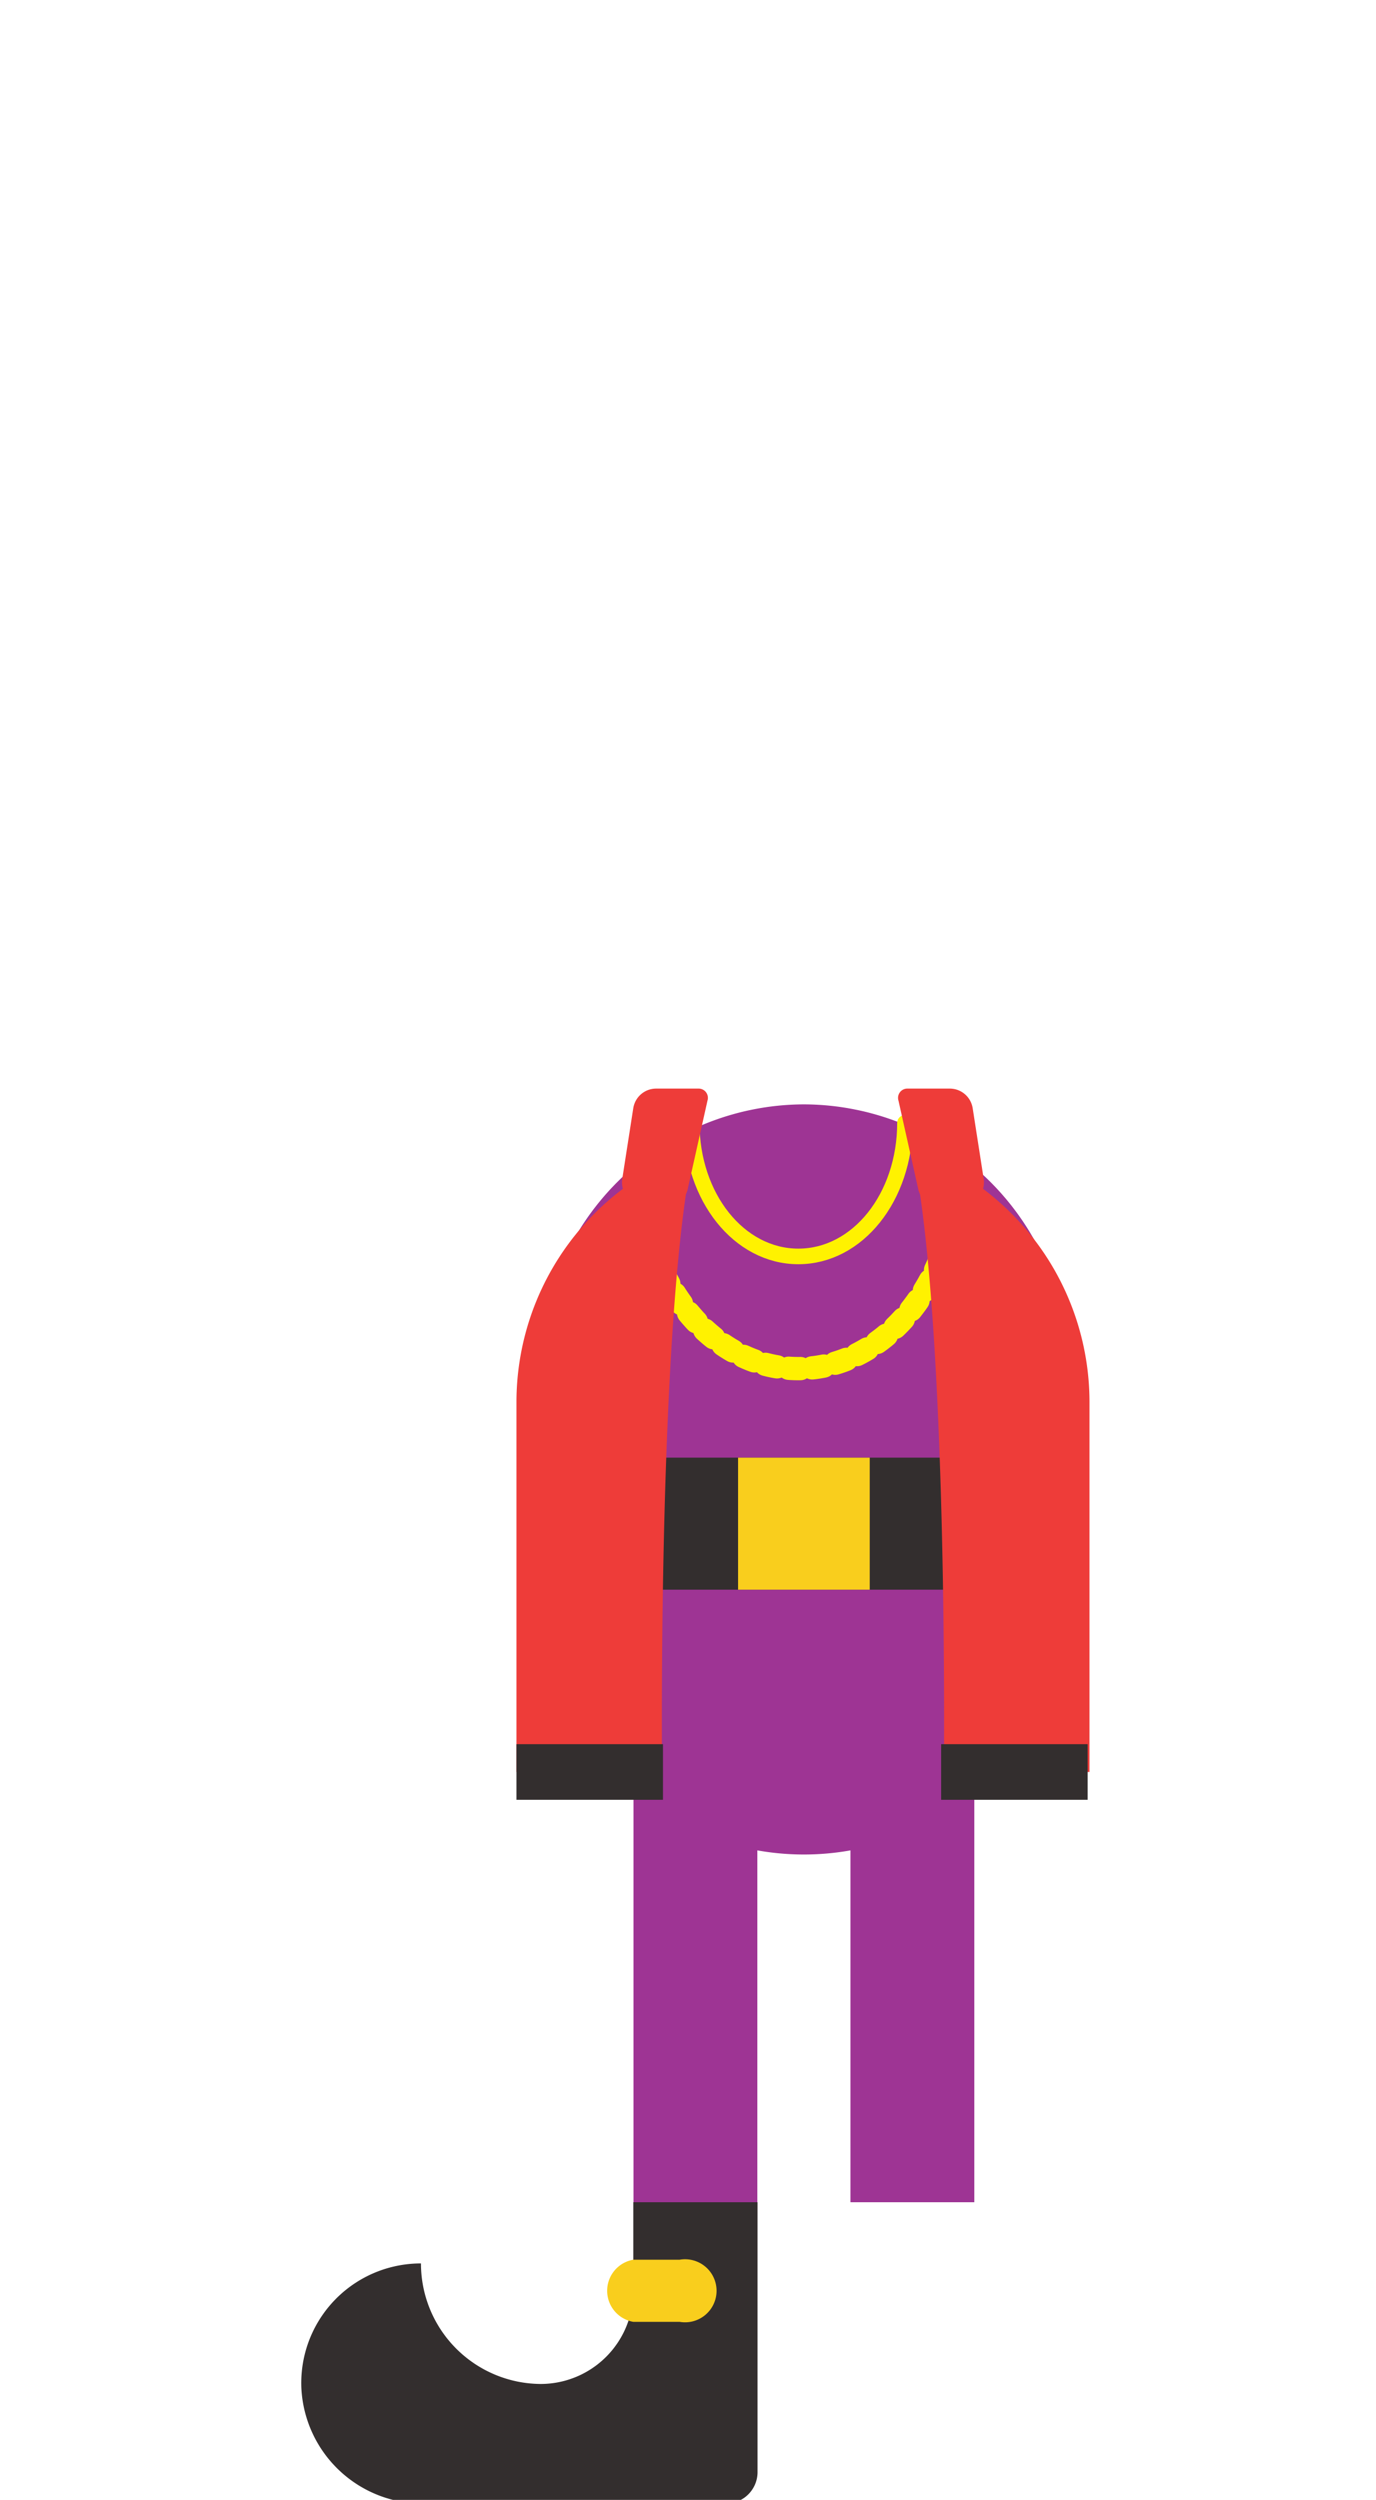 <svg xmlns="http://www.w3.org/2000/svg" width="148.4" height="269.6"><g><g><path d="M98.4 184.9v52.6" fill="none" stroke="#9e3494" stroke-miterlimit="10" stroke-width="13.357"/><g><path d="M75 184.9v52.6" fill="none" stroke="#9e3494" stroke-miterlimit="10" stroke-width="13.357"/><g><path d="M45.4 244.1a13 13 0 0 0 12.9 13 10 10 0 0 0 10-10v-9.6h13.4v29.2a3.4 3.4 0 0 1-3.4 3.3H45.7a13.1 13.1 0 0 1-13.2-12.5 12.9 12.9 0 0 1 12.9-13.4z" fill="#332e2e"/><path d="M68.3 250.4h5a3.4 3.4 0 1 0 0-6.7h-5a3.4 3.4 0 0 0 0 6.7z" fill="#f9ce1d"/></g></g><path d="M86.7 119.1a28.6 28.6 0 0 0-28.5 28.5v23.9a28.5 28.5 0 0 0 57 0v-23.9a28.6 28.6 0 0 0-28.5-28.5z" fill="#9e3494"/><g><path fill="#332e2e" d="M58.2 157.2h57v14.24h-57z"/><path fill="#f9ce1d" d="M79.6 157.2h14.2v14.24H79.6z"/></g><path d="M103.3 125.9c0 12-7.7 21.7-17.2 21.7S69 137.9 69 125.9" fill="none" stroke="#fff200" stroke-linecap="round" stroke-miterlimit="10" stroke-width="2.514" stroke-dasharray="1.268,1.268"/><path d="M97.6 121.1c0 8-5.1 14.4-11.5 14.4s-11.5-6.4-11.5-14.4" fill="none" stroke="#fff200" stroke-linecap="round" stroke-miterlimit="10" stroke-width="1.681"/><g><path d="M74.8 124.1a28.8 28.8 0 0 0-19.1 27.1v39.9h15.7s-.5-48.9 3.4-67z" fill="#ee3c39"/><path d="M71.8 130.1h-2.2a2.6 2.6 0 0 1-2.5-2.9l1.2-7.7a2.5 2.5 0 0 1 2.5-2.1h4.5a1 1 0 0 1 1 1.3l-2.1 9.4a2.4 2.4 0 0 1-2.4 2zM98.4 124.1a28.8 28.8 0 0 1 19.1 27.1v39.9h-15.7s.5-48.9-3.4-67z" fill="#ee3c39"/><path d="M101.4 130.1h2.2a2.6 2.6 0 0 0 2.5-2.9l-1.2-7.7a2.5 2.5 0 0 0-2.5-2.1h-4.5a1 1 0 0 0-1 1.3l2.1 9.4a2.4 2.4 0 0 0 2.4 2z" fill="#ee3c39"/><path fill="#332e2e" d="M55.7 188.1h15.8v6H55.7zM101.5 188.1h15.8v6h-15.8z"/></g></g></g></svg>